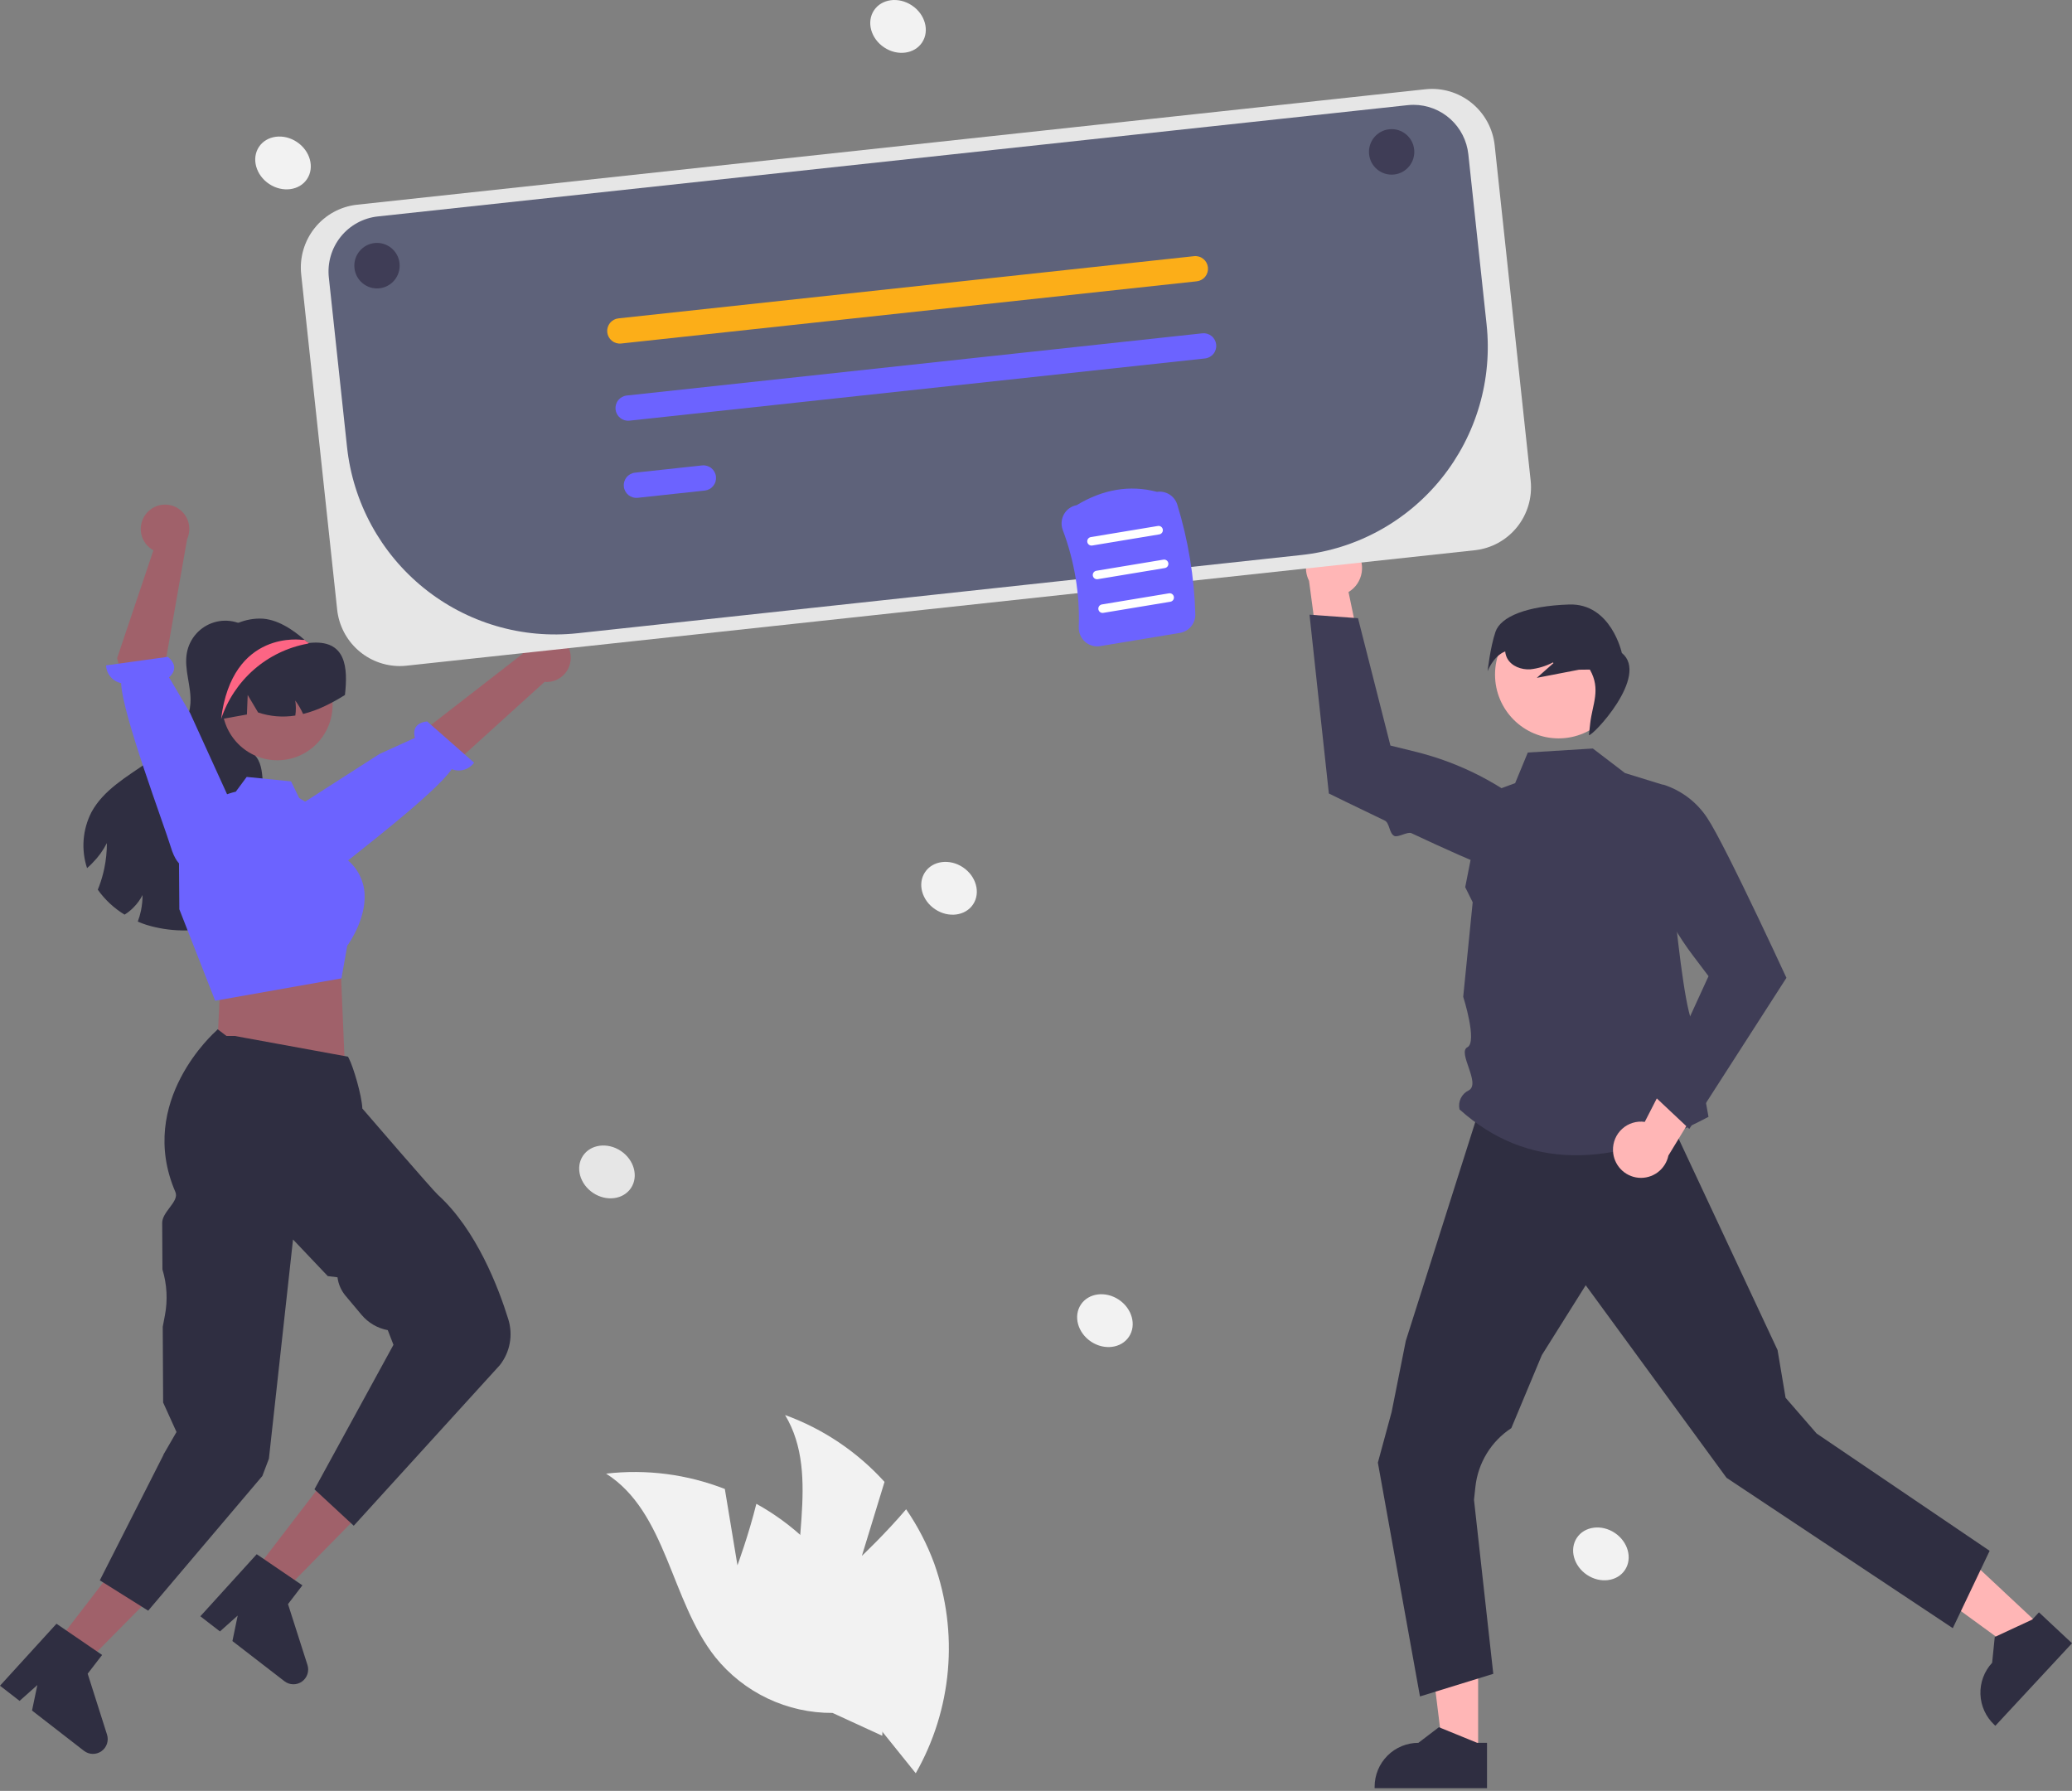 <svg width="317" height="274" viewBox="0 0 317 274" fill="none" xmlns="http://www.w3.org/2000/svg">
<rect x="0" y="0" width="317" height="274" fill="#808080" stroke="none"/>
<g clip-path="url(#clip0_6_1065)">
<path d="M131.862 238.039L135.325 226.722C131.159 222.121 125.937 218.609 120.112 216.493C125.803 225.955 120.288 238.299 122.586 249.108C123.329 252.474 124.816 255.629 126.939 258.339C129.061 261.05 131.764 263.246 134.847 264.765L140.102 271.299C142.856 266.469 144.534 261.098 145.021 255.554C145.508 250.01 144.791 244.427 142.921 239.188C141.843 236.26 140.401 233.479 138.631 230.912C135.508 234.596 131.862 238.039 131.862 238.039Z" fill="#F2F2F2"/>
<path d="M112.825 239.485L110.895 227.806C105.121 225.552 98.887 224.747 92.733 225.46C102.032 231.382 102.581 244.898 109.441 253.544C111.601 256.225 114.335 258.383 117.439 259.858C120.543 261.334 123.938 262.09 127.373 262.07L134.979 265.566C135.298 260.01 134.413 254.451 132.385 249.272C130.358 244.092 127.235 239.415 123.233 235.564C120.967 233.425 118.441 231.581 115.716 230.076C114.558 234.771 112.825 239.485 112.825 239.485Z" fill="#F2F2F2"/>
<path d="M226.142 268.395L220.809 268.394L218.272 247.749L226.143 247.75L226.142 268.395Z" fill="#FFB6B6"/>
<path d="M227.502 273.583L210.306 273.582V273.364C210.306 271.583 211.011 269.874 212.266 268.614C213.522 267.355 215.224 266.647 216.999 266.647H217L220.141 264.255L226.001 266.647L227.502 266.647L227.502 273.583Z" fill="#2F2E41"/>
<path d="M312.291 248.871L308.655 252.787L291.877 240.573L297.244 234.795L312.291 248.871Z" fill="#FFB6B6"/>
<path d="M317 251.41L305.275 264.035L305.116 263.886C303.818 262.672 303.053 260.989 302.991 259.209C302.928 257.428 303.573 255.696 304.783 254.392L305.182 250.455L310.921 247.783L311.945 246.681L317 251.41Z" fill="#2F2E41"/>
<path d="M304.4 237.269L298.763 249.101L264.148 226.099L259.113 219.213L242.602 196.635L235.89 207.323L231.22 218.497C229.698 219.493 228.415 220.816 227.465 222.371C226.514 223.925 225.92 225.672 225.724 227.485L225.51 229.463L228.461 256.089L217.245 259.546L210.803 223.777L212.909 216.027L215.077 205.147L225.992 170.767H255.202L271.955 206.558L273.18 213.851L277.93 219.322L304.4 237.269Z" fill="#2F2E41"/>
<path d="M243.696 114.519L248.614 118.277L254.544 120.105C254.544 120.105 256.995 154.715 259.204 156.932C261.413 159.149 259.421 159.209 259.865 162.089C260.309 164.969 261.387 170.872 261.387 170.872C246.477 178.794 233.623 179.006 223.297 169.737C223.165 169.164 223.232 168.562 223.487 168.032C223.743 167.502 224.171 167.076 224.7 166.824C226.622 165.8 222.929 161.024 224.499 160.225C226.07 159.426 223.861 152.498 223.861 152.498L225.31 138.043L224.165 135.733L226.959 121.594L231.807 119.817L233.743 115.134L243.696 114.519Z" fill="#3F3D56"/>
<path d="M246.777 176.032C246.755 175.407 246.87 174.785 247.113 174.209C247.357 173.633 247.723 173.118 248.186 172.7C248.65 172.282 249.199 171.97 249.795 171.788C250.391 171.606 251.019 171.557 251.636 171.645L258.566 158.127L262.427 165.011L255.254 176.793C255.038 177.823 254.453 178.739 253.61 179.365C252.767 179.991 251.724 180.285 250.679 180.192C249.634 180.098 248.659 179.623 247.94 178.856C247.221 178.089 246.807 177.084 246.777 176.032Z" fill="#FFB6B6"/>
<path d="M258.447 172.725L273.31 149.604L273.261 149.498C273.205 149.376 269.839 142.081 266.578 135.398C266.076 134.369 265.576 133.354 265.091 132.383C264.882 131.964 264.676 131.553 264.473 131.151C263.103 128.441 261.907 126.201 261.192 125.137C259.612 122.731 257.26 120.94 254.525 120.061L254.457 120.043L254.391 120.071C253.054 120.637 251.948 121.644 251.258 122.925C250.567 124.207 250.332 125.686 250.591 127.12C251.881 134.034 254.753 140.552 258.983 146.161L261.392 149.349L253.019 167.62L258.447 172.725Z" fill="#3F3D56"/>
<path d="M207.336 84.101C207.746 84.572 208.047 85.128 208.219 85.73C208.391 86.331 208.43 86.962 208.332 87.58C208.235 88.198 208.003 88.787 207.655 89.305C207.306 89.823 206.848 90.258 206.314 90.58L209.412 105.461L202.093 102.553L200.273 88.867C199.794 87.93 199.675 86.85 199.937 85.83C200.199 84.811 200.825 83.923 201.695 83.335C202.566 82.748 203.621 82.501 204.661 82.642C205.7 82.783 206.652 83.302 207.336 84.101Z" fill="#FFB6B6"/>
<path d="M200.345 94.045L203.305 121.4L203.41 121.451C203.496 121.494 207.246 123.34 211.848 125.538C212.625 125.909 212.514 127.515 213.325 127.899C213.884 128.164 215.36 127.204 215.925 127.469C220.956 129.83 226.043 132.126 228.07 132.748C230.807 133.619 233.758 133.523 236.434 132.478L236.498 132.448L236.532 132.386C237.216 131.1 237.443 129.62 237.175 128.188C236.908 126.756 236.162 125.458 235.061 124.508C229.722 119.952 223.4 116.704 216.595 115.02L212.724 114.066L207.765 94.58L200.345 94.045Z" fill="#3F3D56"/>
<path d="M238.454 112.969C243.826 112.969 248.18 108.598 248.18 103.207C248.18 97.816 243.826 93.446 238.454 93.446C233.082 93.446 228.728 97.816 228.728 103.207C228.728 108.598 233.082 112.969 238.454 112.969Z" fill="#FFB6B6"/>
<path d="M228.797 96.666C229.597 94.331 233.579 92.711 240.034 92.486C246.489 92.26 248.126 99.895 248.126 99.895C252.435 103.403 243.525 112.796 243.094 112.458L243.287 110.693C243.608 107.77 244.972 105.489 243.238 102.443L241.572 102.462C239.421 102.877 237.27 103.292 235.119 103.708L237.666 101.457L237.594 101.346C236.511 101.912 235.332 102.271 234.118 102.405C232.749 102.486 231.253 101.939 230.597 100.73C230.422 100.398 230.315 100.034 230.283 99.66C228.437 100.4 227.593 102.684 227.593 102.684C227.593 102.684 227.998 99.001 228.797 96.666Z" fill="#2F2E41"/>
<path d="M39.187 97.252C39.054 97.084 38.912 96.924 38.761 96.774C38.798 96.722 38.835 96.667 38.872 96.616L39.187 97.252Z" fill="#2F2E41"/>
<path d="M41.078 136.512C39.487 139.349 36.31 140.931 33.16 141.707C29.622 142.637 25.897 142.564 22.398 141.498C21.954 141.354 21.51 141.187 21.08 141.001C21.287 140.45 21.45 139.883 21.57 139.307C21.731 138.527 21.811 137.732 21.81 136.935C21.46 137.621 21.006 138.249 20.465 138.796C20.047 139.237 19.573 139.619 19.054 139.933C17.446 138.954 16.053 137.656 14.961 136.118C15.03 135.946 15.1 135.774 15.164 135.603C15.5 134.706 15.766 133.784 15.96 132.845C16.223 131.577 16.354 130.284 16.353 128.988C15.783 130.105 15.043 131.126 14.161 132.014C13.896 132.299 13.615 132.567 13.319 132.818C12.86 131.42 12.683 129.945 12.797 128.478C12.912 127.011 13.316 125.581 13.985 124.272C15.816 120.874 19.368 118.855 22.532 116.659C25.7 114.464 28.868 111.493 29.136 107.636C29.317 105.031 28.114 102.423 28.595 99.86C28.798 98.78 29.291 97.776 30.023 96.958C30.755 96.139 31.696 95.538 32.745 95.22C33.793 94.901 34.908 94.878 35.969 95.152C37.03 95.426 37.996 95.987 38.761 96.774C36.967 99.327 35.181 101.968 34.455 105.004C33.715 108.095 34.321 111.72 36.749 113.767C37.582 114.473 38.604 114.974 39.247 115.856C40.102 117.026 40.107 118.586 40.246 120.025C40.523 122.824 41.434 125.516 41.925 128.287C42.419 131.054 42.447 134.057 41.078 136.512Z" fill="#2F2E41"/>
<path d="M8.464 251.623L12.685 254.896L27.273 240.113L21.043 235.282L8.464 251.623Z" fill="#A0616A"/>
<path d="M8.643 248.425L15.623 253.2L13.414 256.069L16.373 265.386C16.519 265.846 16.515 266.341 16.361 266.798C16.207 267.256 15.911 267.652 15.517 267.929C15.123 268.206 14.651 268.349 14.169 268.338C13.688 268.327 13.224 268.161 12.843 267.866L4.899 261.705L5.715 257.805L2.995 260.229L0 257.906L8.643 248.425Z" fill="#2F2E41"/>
<path d="M29.879 105.499C29.878 107.154 30.282 108.784 31.056 110.246C31.83 111.707 32.949 112.956 34.316 113.883C35.682 114.809 37.255 115.384 38.895 115.558C40.535 115.732 42.193 115.5 43.722 114.881C45.252 114.262 46.606 113.275 47.667 112.008C48.728 110.741 49.463 109.231 49.808 107.613C50.152 105.994 50.095 104.315 49.642 102.724C49.188 101.132 48.353 99.677 47.208 98.485L47.16 98.436C47.079 98.351 46.999 98.266 46.914 98.186L46.913 98.185L46.911 98.184L46.91 98.183L46.91 98.181C46.805 98.084 46.7 97.987 46.592 97.894C44.819 96.333 42.326 94.638 39.783 94.638C34.218 94.638 29.879 99.913 29.879 105.499Z" fill="#2F2E41"/>
<path d="M87.307 100.306C87.355 100.845 87.285 101.388 87.101 101.898C86.917 102.407 86.625 102.869 86.244 103.253C85.863 103.636 85.403 103.931 84.896 104.116C84.389 104.302 83.848 104.374 83.31 104.327L58.361 126.935L54.068 120.13L79.942 100.046C80.08 99.145 80.543 98.326 81.243 97.745C81.943 97.164 82.831 96.861 83.739 96.893C84.647 96.925 85.511 97.29 86.169 97.919C86.826 98.548 87.231 99.397 87.307 100.306Z" fill="#A0616A"/>
<path d="M47.698 133.759C47.698 133.759 48.627 135.48 51.797 132.823C54.336 130.696 66.498 121.462 69.118 117.677C69.716 117.915 70.376 117.947 70.994 117.767C71.612 117.587 72.153 117.205 72.531 116.683L65.353 110.373C63.205 110.621 63.251 112.069 63.474 112.891L58.059 115.354L44.076 124.323L47.005 132.528L47.698 133.759Z" fill="#6C63FF"/>
<path d="M34.151 149.613L33.628 152.112L33.184 161.331L52.733 162.409L52.126 148.23L50.231 145.105L34.151 149.613Z" fill="#A0616A"/>
<path d="M42.436 116.318C47.102 116.318 50.885 112.521 50.885 107.838C50.885 103.155 47.102 99.359 42.436 99.359C37.77 99.359 33.988 103.155 33.988 107.838C33.988 112.521 37.77 116.318 42.436 116.318Z" fill="#A0616A"/>
<path d="M27.437 139.114L27.385 132.066C27.384 129.529 28.239 127.068 29.811 125.082C31.383 123.096 33.579 121.704 36.04 121.132L36.072 121.124L37.743 118.865L44.53 119.547L45.774 122.099L50.693 125.038L52.586 131.147C53.407 131.697 54.108 132.41 54.643 133.242C55.178 134.074 55.537 135.008 55.697 135.986C56.34 140.107 53.465 144.231 53.123 144.704L52.241 149.685L33.072 153.08L32.916 153.099L27.437 139.114Z" fill="#6C63FF"/>
<path d="M52.775 106.326C51.789 106.953 50.767 107.519 49.713 108.021C48.643 108.536 47.525 108.942 46.374 109.232C46.044 108.507 45.642 107.818 45.171 107.176C45.292 107.937 45.295 108.712 45.181 109.474C43.273 109.783 41.319 109.622 39.487 109.005L37.896 106.327L37.776 109.316C36.458 109.557 35.144 109.785 33.826 110.021C33.748 110.031 33.669 110.049 33.595 110.063C32.776 106.359 33.937 102.279 36.518 99.809C37.799 98.596 39.398 97.773 41.127 97.436C42.856 97.099 44.645 97.262 46.286 97.906C46.494 97.99 46.707 98.083 46.91 98.18L46.911 98.182L46.912 98.183L46.913 98.184L46.915 98.185C47.035 98.245 47.137 98.389 47.271 98.375C53.043 97.73 53.228 102.223 52.775 106.326Z" fill="#2F2E41"/>
<path d="M38.72 240.689L42.947 243.954L57.506 229.141L51.267 224.323L38.72 240.689Z" fill="#A0616A"/>
<path d="M39.276 237.787L46.266 242.547L44.063 245.421L47.04 254.732C47.187 255.192 47.184 255.687 47.031 256.144C46.878 256.602 46.583 256.999 46.189 257.277C45.796 257.555 45.324 257.699 44.843 257.688C44.362 257.678 43.896 257.514 43.515 257.219L35.559 251.075L36.367 247.173L33.652 249.602L30.652 247.285L39.276 237.787Z" fill="#2F2E41"/>
<path d="M25.001 222.611L25.001 222.556L27.005 219.09L24.959 214.579L24.897 202.99L25.229 201.25C25.675 198.91 25.545 196.497 24.851 194.218L24.814 187.164C24.742 185.397 27.469 183.843 26.833 182.369C20.821 168.444 32.973 157.82 33.055 157.735L33.303 157.476L34.651 158.5L35.933 158.502L53.239 161.667L53.364 161.901C54.045 163.182 55.358 167.599 55.436 169.597C56.299 170.6 66.124 182.01 66.997 182.802C72.899 188.162 76.278 197.032 77.766 201.843C78.136 203.032 78.211 204.294 77.984 205.518C77.756 206.742 77.234 207.893 76.463 208.868L54.121 233.43L48.108 227.859L60.197 205.75L59.326 203.506C57.761 203.217 56.346 202.391 55.321 201.171L52.873 198.255C52.195 197.45 51.764 196.464 51.633 195.419L50.148 195.239L44.83 189.636L41.141 223.168L40.138 225.817L22.671 246.427L15.271 241.785L25.001 222.611Z" fill="#2F2E41"/>
<path d="M22.334 78.628C21.998 79.052 21.759 79.545 21.634 80.072C21.509 80.598 21.5 81.146 21.608 81.677C21.717 82.207 21.94 82.707 22.262 83.142C22.584 83.576 22.996 83.935 23.471 84.192L17.917 100.695L22.452 118.184L29.766 114.866L25.253 101.674L28.629 82.473C29.007 81.644 29.068 80.704 28.801 79.833C28.535 78.961 27.959 78.218 27.183 77.744C26.407 77.27 25.485 77.099 24.591 77.261C23.697 77.424 22.894 77.911 22.334 78.628Z" fill="#A0616A"/>
<path d="M29.028 132.594C29.028 132.594 27.31 133.52 26.116 129.551C25.159 126.374 18.651 109.123 18.534 104.517C17.904 104.386 17.335 104.048 16.917 103.556C16.499 103.065 16.256 102.448 16.226 101.803L25.679 100.49C27.338 101.882 26.506 103.067 25.869 103.63L29.089 109.104L35.818 123.88L30.281 131.947L29.028 132.594Z" fill="#6C63FF"/>
<path d="M33.824 110.021C34.795 107.083 36.536 104.461 38.864 102.43C41.192 100.4 44.021 99.036 47.055 98.481C47.067 98.477 47.108 98.461 47.16 98.436C47.192 98.416 47.233 98.396 47.273 98.376C47.152 98.307 47.035 98.246 46.914 98.186L46.913 98.185L46.911 98.184L46.91 98.183L46.91 98.181C46.805 98.084 46.701 97.987 46.592 97.894L46.285 97.906C46.285 97.906 35.521 96.195 33.824 110.021Z" fill="#FD6584"/>
<path d="M172.725 204.51C173.9 202.738 173.204 200.201 171.172 198.844C169.139 197.487 166.539 197.823 165.364 199.595C164.189 201.368 164.885 203.905 166.917 205.262C168.95 206.619 171.55 206.283 172.725 204.51Z" fill="#F2F2F2"/>
<path d="M148.877 138.362C150.051 136.59 149.356 134.053 147.323 132.695C145.291 131.338 142.691 131.675 141.516 133.447C140.341 135.219 141.036 137.756 143.069 139.114C145.102 140.471 147.702 140.134 148.877 138.362Z" fill="#F2F2F2"/>
<path d="M248.606 240.196C249.781 238.424 249.086 235.887 247.053 234.529C245.02 233.172 242.42 233.509 241.246 235.281C240.071 237.053 240.766 239.59 242.799 240.947C244.831 242.305 247.431 241.968 248.606 240.196Z" fill="#F2F2F2"/>
<path d="M46.979 27.389C48.154 25.617 47.459 23.08 45.426 21.723C43.393 20.366 40.793 20.702 39.618 22.474C38.444 24.247 39.139 26.784 41.172 28.141C43.204 29.498 45.804 29.162 46.979 27.389Z" fill="#F2F2F2"/>
<path d="M141.072 6.5C142.247 4.728 141.551 2.191 139.519 0.834C137.486 -0.524 134.886 -0.187 133.711 1.585C132.536 3.358 133.232 5.895 135.264 7.252C137.297 8.609 139.897 8.273 141.072 6.5Z" fill="#F2F2F2"/>
<path d="M96.54 181.756C97.715 179.984 97.02 177.447 94.987 176.09C92.954 174.733 90.354 175.069 89.18 176.841C88.005 178.614 88.7 181.151 90.733 182.508C92.765 183.865 95.365 183.529 96.54 181.756Z" fill="#E6E6E6"/>
<path d="M61.142 101.904C58.77 101.897 56.484 101.013 54.721 99.421C52.957 97.829 51.84 95.641 51.584 93.274L46.079 41.963C45.808 39.415 46.556 36.864 48.157 34.869C49.759 32.873 52.083 31.597 54.621 31.32L218.071 13.657C220.609 13.385 223.151 14.135 225.139 15.743C227.127 17.35 228.399 19.683 228.675 22.23L234.18 73.541C234.451 76.089 233.703 78.641 232.101 80.636C230.5 82.631 228.175 83.907 225.637 84.184L62.188 101.848C61.84 101.885 61.492 101.904 61.142 101.904Z" fill="#E6E6E6"/>
<path d="M216.271 16.039C215.964 16.039 215.657 16.056 215.351 16.089L57.794 33.115C56.693 33.234 55.625 33.57 54.653 34.103C53.68 34.636 52.822 35.356 52.127 36.222C51.432 37.088 50.913 38.083 50.602 39.15C50.289 40.218 50.19 41.336 50.309 42.441L53.092 68.385C53.542 72.579 54.81 76.643 56.825 80.345C58.84 84.047 61.562 87.315 64.835 89.961C68.108 92.608 71.868 94.581 75.901 95.769C79.934 96.957 84.161 97.335 88.34 96.884L199.128 84.911C203.294 84.461 207.331 83.192 211.009 81.176C214.686 79.16 217.932 76.436 220.561 73.161C223.189 69.886 225.15 66.124 226.33 62.088C227.509 58.053 227.886 53.824 227.437 49.643L224.644 23.602C224.421 21.527 223.443 19.609 221.898 18.213C220.353 16.818 218.349 16.043 216.271 16.039Z" fill="#22274B" fill-opacity="0.69"/>
<path d="M183.092 43.039L95.031 52.555C94.779 52.583 94.524 52.56 94.281 52.489C94.038 52.417 93.811 52.299 93.614 52.139C93.417 51.98 93.253 51.783 93.131 51.56C93.01 51.337 92.933 51.092 92.906 50.84C92.879 50.587 92.902 50.331 92.973 50.087C93.045 49.843 93.163 49.616 93.322 49.418C93.481 49.22 93.678 49.056 93.9 48.934C94.122 48.812 94.367 48.736 94.618 48.709L182.679 39.193C182.931 39.165 183.185 39.188 183.429 39.259C183.672 39.33 183.898 39.449 184.096 39.608C184.293 39.768 184.457 39.965 184.579 40.188C184.7 40.411 184.777 40.656 184.804 40.908C184.831 41.161 184.808 41.417 184.737 41.661C184.665 41.905 184.547 42.132 184.388 42.33C184.229 42.528 184.032 42.692 183.81 42.814C183.588 42.935 183.343 43.012 183.092 43.039Z" fill="#FCAE18"/>
<path d="M184.358 54.842L96.297 64.359C95.789 64.414 95.28 64.264 94.882 63.942C94.484 63.62 94.23 63.153 94.175 62.643C94.12 62.133 94.27 61.622 94.59 61.222C94.911 60.823 95.376 60.568 95.885 60.513L183.945 50.996C184.453 50.941 184.962 51.091 185.36 51.413C185.758 51.735 186.013 52.202 186.067 52.712C186.122 53.222 185.973 53.733 185.652 54.133C185.332 54.532 184.866 54.787 184.358 54.842Z" fill="#6C63FF"/>
<path d="M107.826 75.053L97.564 76.162C97.055 76.217 96.546 76.067 96.148 75.745C95.75 75.423 95.496 74.956 95.441 74.446C95.386 73.936 95.536 73.425 95.857 73.026C96.177 72.626 96.643 72.371 97.151 72.316L107.413 71.207C107.665 71.179 107.92 71.202 108.163 71.273C108.406 71.345 108.633 71.463 108.83 71.623C109.027 71.782 109.191 71.979 109.313 72.202C109.434 72.425 109.511 72.67 109.538 72.923C109.565 73.175 109.542 73.431 109.471 73.675C109.4 73.919 109.281 74.146 109.122 74.344C108.963 74.542 108.767 74.706 108.544 74.828C108.322 74.95 108.078 75.026 107.826 75.053Z" fill="#6C63FF"/>
<path d="M57.678 44.128C59.593 44.128 61.146 42.569 61.146 40.646C61.146 38.724 59.593 37.165 57.678 37.165C55.762 37.165 54.209 38.724 54.209 40.646C54.209 42.569 55.762 44.128 57.678 44.128Z" fill="#3F3D56"/>
<path d="M212.909 26.72C214.824 26.72 216.378 25.162 216.378 23.239C216.378 21.316 214.824 19.757 212.909 19.757C210.993 19.757 209.44 21.316 209.44 23.239C209.44 25.162 210.993 26.72 212.909 26.72Z" fill="#3F3D56"/>
<path d="M166.011 98.194C165.692 97.913 165.44 97.564 165.272 97.173C165.105 96.782 165.026 96.359 165.042 95.933C165.216 90.876 164.386 85.835 162.6 81.103C162.449 80.706 162.388 80.279 162.421 79.854C162.455 79.43 162.582 79.018 162.794 78.649C162.997 78.295 163.275 77.989 163.608 77.754C163.941 77.519 164.322 77.359 164.723 77.287C168.755 74.845 172.888 74.16 177.011 75.25C177.675 75.152 178.353 75.295 178.922 75.653C179.492 76.011 179.915 76.561 180.117 77.204C181.786 82.643 182.714 88.282 182.876 93.97C182.892 94.653 182.662 95.318 182.228 95.843C181.794 96.369 181.186 96.72 180.515 96.832L168.316 98.854C167.907 98.923 167.488 98.899 167.09 98.785C166.691 98.671 166.322 98.469 166.011 98.194Z" fill="#6C63FF"/>
<path d="M167.095 83.461L177.362 81.758C177.446 81.744 177.527 81.714 177.6 81.669C177.673 81.624 177.736 81.564 177.786 81.495C177.836 81.425 177.871 81.346 177.891 81.262C177.91 81.179 177.913 81.092 177.899 81.007C177.885 80.923 177.855 80.842 177.81 80.769C177.764 80.696 177.705 80.633 177.636 80.583C177.566 80.533 177.487 80.497 177.404 80.478C177.321 80.459 177.234 80.456 177.15 80.47L166.883 82.172C166.713 82.201 166.561 82.296 166.461 82.437C166.361 82.577 166.32 82.752 166.348 82.923C166.376 83.093 166.471 83.246 166.611 83.347C166.751 83.447 166.925 83.488 167.095 83.461Z" fill="white"/>
<path d="M167.943 88.613L178.21 86.91C178.38 86.882 178.532 86.787 178.633 86.647C178.733 86.506 178.774 86.331 178.746 86.16C178.718 85.989 178.623 85.837 178.483 85.736C178.343 85.635 178.168 85.594 177.998 85.622L167.731 87.325C167.646 87.339 167.565 87.369 167.493 87.414C167.42 87.46 167.357 87.519 167.307 87.588C167.257 87.658 167.221 87.737 167.202 87.821C167.183 87.904 167.18 87.991 167.194 88.076C167.208 88.16 167.238 88.241 167.283 88.314C167.328 88.387 167.388 88.45 167.457 88.5C167.527 88.55 167.605 88.586 167.689 88.605C167.772 88.624 167.858 88.627 167.943 88.613Z" fill="white"/>
<path d="M168.791 93.765L179.058 92.063C179.229 92.035 179.381 91.94 179.481 91.799C179.582 91.658 179.622 91.483 179.594 91.312C179.566 91.142 179.471 90.989 179.331 90.888C179.191 90.787 179.017 90.747 178.846 90.775L168.579 92.477C168.495 92.491 168.414 92.522 168.341 92.567C168.269 92.612 168.206 92.671 168.156 92.741C168.106 92.811 168.071 92.89 168.052 92.973C168.032 93.057 168.029 93.143 168.043 93.228C168.057 93.312 168.088 93.393 168.133 93.466C168.178 93.539 168.237 93.602 168.306 93.652C168.376 93.702 168.454 93.738 168.537 93.757C168.621 93.776 168.707 93.779 168.791 93.765Z" fill="white"/>
</g>
<defs>
<clipPath id="clip0_6_1065">
<rect width="317" height="274" fill="white"/>
</clipPath>
</defs>
</svg>
